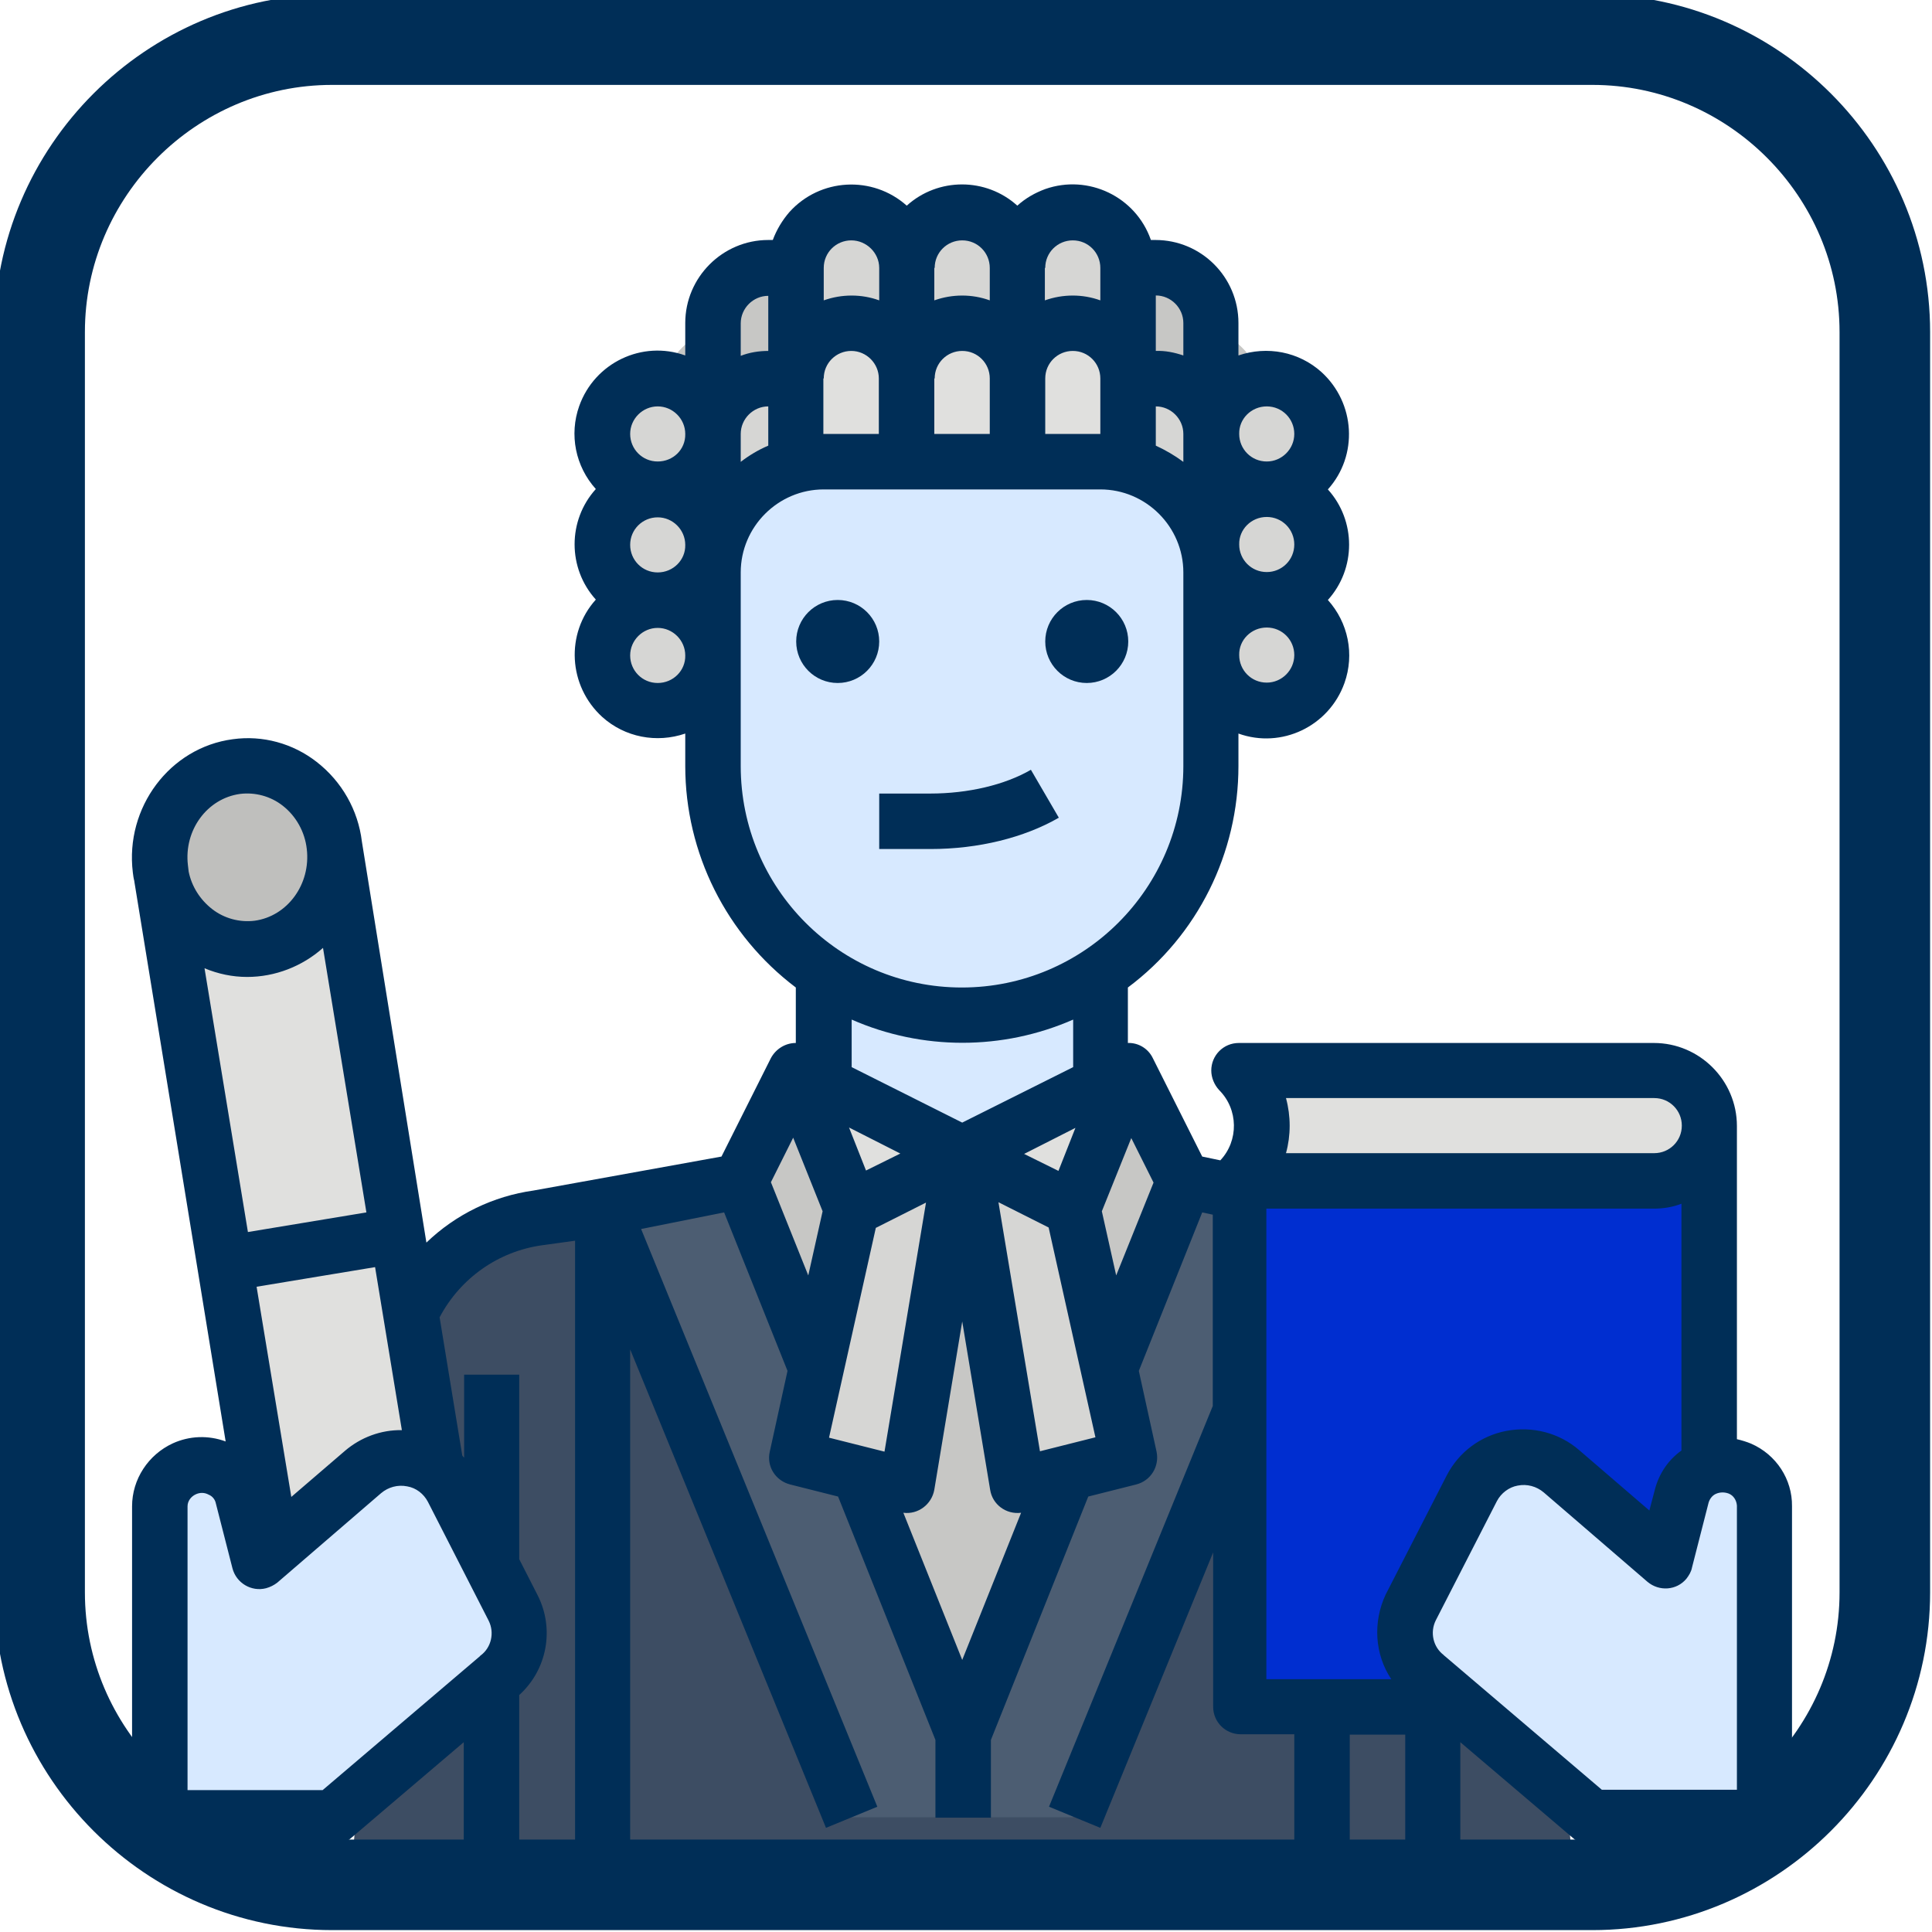 <?xml version="1.0" encoding="utf-8"?>
<!-- Generator: Adobe Illustrator 22.1.0, SVG Export Plug-In . SVG Version: 6.00 Build 0)  -->
<svg version="1.1" xmlns="http://www.w3.org/2000/svg" xmlns:xlink="http://www.w3.org/1999/xlink" x="0px" y="0px"
	 viewBox="0 0 512 512" style="enable-background:new 0 0 512 512;" xml:space="preserve">
<style type="text/css">
	.st0{fill:#C7C7C5;}
	.st1{fill:#D7E9FF;}
	.st2{fill:#3D4D63;}
	.st3{fill:#D6D6D4;}
	.st4{fill:#E0E0DE;}
	.st5{fill:#4C5D72;}
	.st6{fill:#BFBFBD;}
	.st7{display:none;fill:#FEC093;}
	.st8{fill:#002ED0;}
	.st9{fill:#002E57;}
	.st10{fill:none;stroke:#002E57;stroke-width:24;stroke-miterlimit:10;}
</style>
<g id="Слой_1">
	<g id="Filled_outline">
		<path class="st0" d="M196.3,85.7h117.3c12.2,0,22,9.8,22,22v80.7l0,0H174.3l0,0v-80.7C174.3,95.5,184.2,85.7,196.3,85.7z"/>
		<path class="st1" d="M367.4,322.8l-17-2.4l-36.7-7.3l-22-14.7v-58.7h-73.3v58.7l-22,14.7l-36.7,7.3l-17,2.4
			c-20.1,2.9-35.7,19.2-37.6,39.4L93.7,481.7h322.7l-11.4-119.5C403,341.9,387.5,325.6,367.4,322.8z"/>
		<path class="st2" d="M416.3,489H93.7l11.4-126.8c1.9-20.2,17.5-36.5,37.6-39.4l53.7-9.8L255,459.7L313.7,313l53.7,9.8
			c20.1,2.9,35.7,19.1,37.6,39.4L416.3,489z"/>
		<path class="st2" d="M350.3,320.3v161.3H159.7V320.3l36.7-7.3l14.7-29.3l44,22l44-22l14.7,29.3L350.3,320.3z"/>
		<path class="st1" d="M321,144.3V203c0,36.4-29.6,66-66,66c-2,0-4-0.1-5.9-0.3c-34-3.1-60.1-31.6-60.1-65.7v-58.7
			c0-32.4,26.3-58.7,58.7-58.7h14.7C294.7,85.7,321,111.9,321,144.3z"/>
		<path class="st0" d="M306.3,71c8.1,0,14.7,6.6,14.7,14.7V115l0,0h-29.3l0,0V85.7C291.7,77.6,298.2,71,306.3,71z"/>
		<path class="st0" d="M203.7,71c8.1,0,14.7,6.6,14.7,14.7V115l0,0H189l0,0V85.7C189,77.6,195.6,71,203.7,71z"/>
		<g>
			<path class="st3" d="M321,151.7c0-16.2-13.1-29.3-29.3-29.3V115c0-8.1,6.6-14.7,14.7-14.7S321,106.9,321,115V151.7z"/>
			<path class="st3" d="M218.3,122.3c-16.2,0-29.3,13.1-29.3,29.3V115c0-8.1,6.6-14.7,14.7-14.7s14.7,6.6,14.7,14.7V122.3z"/>
			<circle class="st3" cx="174.3" cy="115" r="14.7"/>
			<circle class="st3" cx="174.3" cy="144.3" r="14.7"/>
			<circle class="st3" cx="174.3" cy="173.7" r="14.7"/>
			<circle class="st3" cx="335.7" cy="115" r="14.7"/>
			<circle class="st3" cx="335.7" cy="144.3" r="14.7"/>
			<circle class="st3" cx="335.7" cy="173.7" r="14.7"/>
			<path class="st3" d="M284.3,56.3c-8.1,0-14.7,6.6-14.7,14.7c0-8.1-6.6-14.7-14.7-14.7c-8.1,0-14.7,6.6-14.7,14.7
				c0-8.1-6.6-14.7-14.7-14.7S211,62.9,211,71v29.3h88V71C299,62.9,292.4,56.3,284.3,56.3z"/>
		</g>
		<path class="st4" d="M284.3,85.7c-8.1,0-14.7,6.6-14.7,14.7c0-8.1-6.6-14.7-14.7-14.7c-8.1,0-14.7,6.6-14.7,14.7
			c0-8.1-6.6-14.7-14.7-14.7S211,92.2,211,100.3v22h88v-22C299,92.2,292.4,85.7,284.3,85.7z"/>
		<path class="st0" d="M299,283.7l14.7,29.3L255,459.7L196.3,313l14.7-29.3l44,22L299,283.7z"/>
		<path class="st5" d="M196.3,313l-36.7,7.3l66,161.3H255v-22L196.3,313z"/>
		<path class="st5" d="M313.7,313l36.7,7.3l-66,161.3H255v-22L313.7,313z"/>
		<path class="st3" d="M255,305.7l-14.7,88l-29.3-7.3l14.7-66L255,305.7z"/>
		<path class="st3" d="M255,305.7l14.7,88l29.3-7.3l-14.7-66L255,305.7z"/>
		<path class="st4" d="M255,305.7l-29.3,14.7L211,283.7L255,305.7z"/>
		<path class="st4" d="M299,283.7l-44,22l29.3,14.7L299,283.7z"/>
		<path class="st4" d="M88.6,224.2l-46.1,6.1L76.8,440c1.9,12.5,13.5,21.2,26,19.5c12.7-1.7,21.7-13.4,20-26.1c0-0.2,0-0.3-0.1-0.5
			L88.6,224.2z"/>
		<path class="st6" d="M88.6,224.2c-1.6-13.3-13.3-22.7-26-21c-12.7,1.7-21.7,13.8-20.1,27.1c1.6,13.3,13.3,22.7,26,21
			S90.2,237.5,88.6,224.2L88.6,224.2z"/>
		<path class="st1" d="M131.9,444.5l-43.8,37.2H42.3v-82.5c0-2.1,0.6-4.1,1.8-5.9c1.2-1.8,2.8-3.2,4.7-4c5.6-2.5,12.2,0,14.8,5.6
			c0.2,0.5,0.4,1.1,0.6,1.7l4.4,17.2l27.5-23.7c6.5-5.6,16.2-4.8,21.8,1.7c0.8,0.9,1.4,1.8,1.9,2.9l9,17.7l7.1,13.9
			C139.3,432.4,137.5,440.1,131.9,444.5L131.9,444.5z"/>
		<path class="st7" d="M131.9,444.5l-43.8,37.2H42.3v-3.6c32-17.5,61.2-39.7,86.6-65.9l7.1,13.9
			C139.3,432.4,137.5,440.1,131.9,444.5L131.9,444.5z"/>
		<path class="st8" d="M453,298.3v139.3c0,8.1-6.6,14.7-14.7,14.7h-110V313c8.1-8.1,8.1-21.2,0-29.3c0,0,0,0,0,0h110
			c0.6,0,1.2,0,1.7,0.1C447.4,284.6,453,290.9,453,298.3z"/>
		<path class="st4" d="M438.3,283.7h-110c8.1,8.1,8.1,21.2,0,29.3c0,0,0,0,0,0h110c8.1,0,14.7-6.6,14.7-14.7
			S446.4,283.7,438.3,283.7z"/>
		<path class="st1" d="M467.7,399.2v82.5h-45.8l-6.5-5.5l-37.3-31.7c-5.6-4.3-7.3-12-4.1-18.3l16.2-31.6c4-7.6,13.3-10.5,20.9-6.5
			c1,0.5,2,1.2,2.9,1.9l27.5,23.7l4.4-17.2c1.6-6,7.7-9.5,13.7-7.9c0.6,0.2,1.1,0.4,1.7,0.6c1.9,0.9,3.6,2.2,4.7,4
			C467,395,467.7,397.1,467.7,399.2L467.7,399.2z"/>
		<path class="st7" d="M467.7,405.8v75.8h-45.8l-6.5-5.5C432.5,459.2,451.1,436.2,467.7,405.8z"/>
		<circle class="st9" cx="222" cy="170" r="11"/>
		<circle class="st9" cx="288" cy="170" r="11"/>
		<path class="st9" d="M233,225h13.6c12.7,0,24.8-3,34-8.3l-7.4-12.7c-6.9,4-16.6,6.3-26.7,6.3H233L233,225z"/>
		<path class="st9" d="M464.1,382.6c-1.2-0.5-2.5-0.9-3.8-1.2v-83c0-12.1-9.9-22-22-22h-110c-4.1,0-7.3,3.3-7.3,7.3
			c0,1.9,0.8,3.8,2.1,5.2c5.1,5.1,5.2,13.4,0.3,18.6l-4.8-1l-13.1-26.1c-1.2-2.5-3.8-4.1-6.6-4v-14.7c18.5-13.8,29.3-35.6,29.3-58.7
			v-8.6c11.4,4.1,24-1.9,28.1-13.4c2.7-7.6,1-16-4.4-22c7.5-8.3,7.5-21,0-29.3c8.1-9,7.3-22.9-1.7-31.1c-6-5.4-14.4-7-22-4.4v-8.6
			c0-12.1-9.8-22-22-22c0,0,0,0,0,0c-0.4,0-0.8,0-1.2,0c-4-11.5-16.6-17.5-28-13.5c-2.7,1-5.2,2.4-7.4,4.4c-8.3-7.5-21-7.5-29.3,0
			c-9.1-8.1-23-7.3-31.1,1.7c-1.9,2.2-3.4,4.7-4.4,7.4c-0.4,0-0.8,0-1.2,0c-12.1,0-22,9.9-22,22v8.6c-11.4-4.1-24,1.9-28.1,13.4
			c-2.7,7.6-1,16,4.4,22c-7.5,8.3-7.5,21,0,29.3c-8.1,9-7.3,22.9,1.7,31.1c6,5.4,14.4,7,22,4.4v8.6c0,23.1,10.9,44.8,29.3,58.7v14.7
			c-2.8,0-5.3,1.6-6.6,4l-13.1,26.1l-49.8,9c-10.7,1.5-20.6,6.3-28.4,13.8L95.9,223c-1-8.3-5.3-15.9-12-21.1
			c-6.3-4.9-14.3-7.1-22.2-6C45,198.1,33.1,214,35.2,231.2c0.1,0.8,0.2,1.6,0.4,2.3c0,0,0,0.1,0,0.1l24.2,148.4
			c-4.6-1.7-9.6-1.5-14,0.5C39.3,385.5,35,392,35,399.2v82.5c0,4.1,3.3,7.3,7.3,7.3h45.8c1.7,0,3.4-0.6,4.7-1.7l30.1-25.6V489h14.7
			v-39.8c7.4-6.7,9.4-17.5,4.9-26.4l-4.9-9.6v-48.9H123v22c-0.2-0.2-0.4-0.4-0.5-0.6l-6-36.6c5.5-10.4,15.6-17.5,27.2-19.1l8.7-1.2
			V489H167V357.6l51.9,126.8l13.6-5.6l-62.6-153.1l22-4.4l16.8,42l-4.7,21.4c-0.9,3.9,1.5,7.7,5.4,8.7l12.7,3.2l25.8,64.5v20.6h14.7
			v-20.6l25.8-64.5l12.7-3.2c3.9-1,6.2-4.8,5.4-8.7l-4.7-21.4l16.8-42l2.8,0.6v50.7l-43.4,106.2l13.6,5.6l29.9-73v40.9
			c0,4.1,3.3,7.3,7.3,7.3H343V489h14.7v-29.3h14.7V489H387v-27.3l30.1,25.6c1.3,1.1,3,1.7,4.7,1.7h45.8c4.1,0,7.3-3.3,7.3-7.3v-82.5
			C475,392,470.7,385.5,464.1,382.6L464.1,382.6z M335.7,107.7c4.1,0,7.3,3.3,7.3,7.3s-3.3,7.3-7.3,7.3c-4.1,0-7.3-3.3-7.3-7.3
			C328.3,111,331.6,107.7,335.7,107.7z M335.7,137c4.1,0,7.3,3.3,7.3,7.3c0,4.1-3.3,7.3-7.3,7.3c-4.1,0-7.3-3.3-7.3-7.3
			C328.3,140.3,331.6,137,335.7,137z M335.7,166.3c4.1,0,7.3,3.3,7.3,7.3s-3.3,7.3-7.3,7.3c-4.1,0-7.3-3.3-7.3-7.3
			C328.3,169.6,331.6,166.3,335.7,166.3z M174.3,181c-4.1,0-7.3-3.3-7.3-7.3s3.3-7.3,7.3-7.3s7.3,3.3,7.3,7.3
			C181.7,177.7,178.4,181,174.3,181z M174.3,151.7c-4.1,0-7.3-3.3-7.3-7.3c0-4.1,3.3-7.3,7.3-7.3s7.3,3.3,7.3,7.3
			C181.7,148.4,178.4,151.7,174.3,151.7z M174.3,122.3c-4.1,0-7.3-3.3-7.3-7.3s3.3-7.3,7.3-7.3s7.3,3.3,7.3,7.3
			C181.7,119.1,178.4,122.3,174.3,122.3z M106.5,379c-5.5-0.1-10.9,1.9-15.1,5.5l-14.2,12.2L68,341l31.4-5.2L106.5,379z M49.8,229.3
			c-1.1-9.3,5.1-17.7,13.8-18.9c4-0.5,8.1,0.6,11.3,3.1c3.6,2.8,5.9,7,6.4,11.5c1.1,9.3-5.1,17.8-13.8,19c-4,0.5-8.1-0.6-11.3-3.1
			c-3.2-2.5-5.4-6-6.2-9.9L49.8,229.3z M54.2,256.6c3.6,1.5,7.4,2.3,11.3,2.3c7.4,0,14.6-2.8,20.1-7.7l11.5,70.1l-31.4,5.2
			L54.2,256.6z M129.5,429.5c1.6,3.2,0.7,7.1-2.1,9.2c-0.1,0.1-0.2,0.1-0.2,0.2l-41.7,35.5H49.7v-75.2c0-1.4,0.9-2.6,2.2-3.2
			c1.1-0.5,2.3-0.5,3.4,0.1c1,0.4,1.7,1.3,1.9,2.3l4.4,17.2c1,3.9,5,6.3,8.9,5.3c1.1-0.3,2.1-0.8,3-1.5l27.5-23.7
			c1.9-1.6,4.4-2.3,6.9-1.8c2.4,0.4,4.4,2,5.5,4.1L129.5,429.5z M306.3,78.3c4,0,7.3,3.3,7.3,7.3c0,0,0,0,0,0v8.6
			c-2.4-0.8-4.8-1.3-7.3-1.2V78.3z M306.3,107.7c4,0,7.3,3.3,7.3,7.3c0,0,0,0,0,0v7.4c-2.3-1.7-4.7-3.1-7.3-4.3V107.7z M277,71
			c0-4.1,3.3-7.3,7.3-7.3c4.1,0,7.3,3.3,7.3,7.3v8.6c-4.7-1.7-9.9-1.7-14.7,0V71z M277,100.3c0-4.1,3.3-7.3,7.3-7.3
			c4.1,0,7.3,3.3,7.3,7.3V115H277V100.3z M247.7,71c0-4.1,3.3-7.3,7.3-7.3c4.1,0,7.3,3.3,7.3,7.3v8.6c-4.7-1.7-9.9-1.7-14.7,0V71z
			 M247.7,100.3c0-4.1,3.3-7.3,7.3-7.3c4.1,0,7.3,3.3,7.3,7.3V115h-14.7V100.3z M218.3,71c0-4.1,3.3-7.3,7.3-7.3S233,67,233,71v8.6
			c-4.7-1.7-9.9-1.7-14.7,0V71z M218.3,100.3c0-4.1,3.3-7.3,7.3-7.3s7.3,3.3,7.3,7.3V115h-14.7V100.3z M196.3,85.7
			c0-4,3.3-7.3,7.3-7.3V93c-2.5,0-5,0.4-7.3,1.3V85.7z M196.3,115c0-4,3.3-7.3,7.3-7.3v10.4c-2.6,1.1-5.1,2.6-7.3,4.3V115z
			 M196.3,203v-51.3c0-12.1,9.9-22,22-22h73.3c12.1,0,22,9.9,22,22V203c0,32.4-26.3,58.7-58.7,58.7S196.3,235.4,196.3,203z
			 M225.7,282.8v-12.6c18.7,8.2,40,8.2,58.7,0v12.6L255,297.5L225.7,282.8z M238.6,305.7l-9.1,4.5l-4.5-11.4L238.6,305.7z
			 M285,298.9l-4.5,11.4l-9.1-4.5L285,298.9z M214.2,338l-9.9-24.7l5.9-11.8L218,321L214.2,338z M219.7,381l12.4-55.6l13.3-6.7
			l-11,66L219.7,381z M255,439.9l-15.6-39c3.9,0.5,7.5-2.2,8.2-6.1l7.4-44.6l7.4,44.6c0.6,3.9,4.2,6.6,8.2,6.1L255,439.9z
			 M275.6,384.6l-11-66l13.3,6.7l12.4,55.6L275.6,384.6z M295.8,338l-3.8-17l7.8-19.4l5.9,11.8L295.8,338z M340.8,291h97.6
			c4.1,0,7.3,3.3,7.3,7.3c0,4.1-3.3,7.3-7.3,7.3h-97.6C342.1,300.9,342.1,295.8,340.8,291z M368.7,445h-33.1V320.3h102.7
			c2.5,0,5-0.4,7.3-1.3v65.4c-3.5,2.5-5.9,6.1-7,10.2l-1.5,5.7l-18.6-16c-5.3-4.6-12.4-6.4-19.3-5.1c-6.8,1.3-12.6,5.6-15.8,11.8
			l-16.2,31.6C363.8,429.9,364.3,438.4,368.7,445L368.7,445z M460.3,474.3h-35.8l-41.7-35.5c-0.1-0.1-0.2-0.1-0.2-0.2
			c-2.8-2.1-3.7-6-2.1-9.2l16.2-31.6c1.1-2.1,3.2-3.7,5.5-4.1c2.5-0.5,5,0.2,6.9,1.8l27.5,23.7c3.1,2.6,7.7,2.3,10.3-0.8
			c0.7-0.9,1.3-1.9,1.5-3l4.4-17.2c0.3-1,1-1.9,1.9-2.3c1.1-0.5,2.3-0.5,3.4-0.1c1.3,0.5,2.1,1.8,2.2,3.2L460.3,474.3z"/>
	</g>
</g>
<g id="Слой_2">
	<path class="st10" d="M422,499.5H88c-42.6,0-77.5-34.9-77.5-77.5V88c0-42.6,34.9-77.5,77.5-77.5h334c42.6,0,77.5,34.9,77.5,77.5
		v334C499.5,464.6,464.6,499.5,422,499.5z"/>
</g>
</svg>

